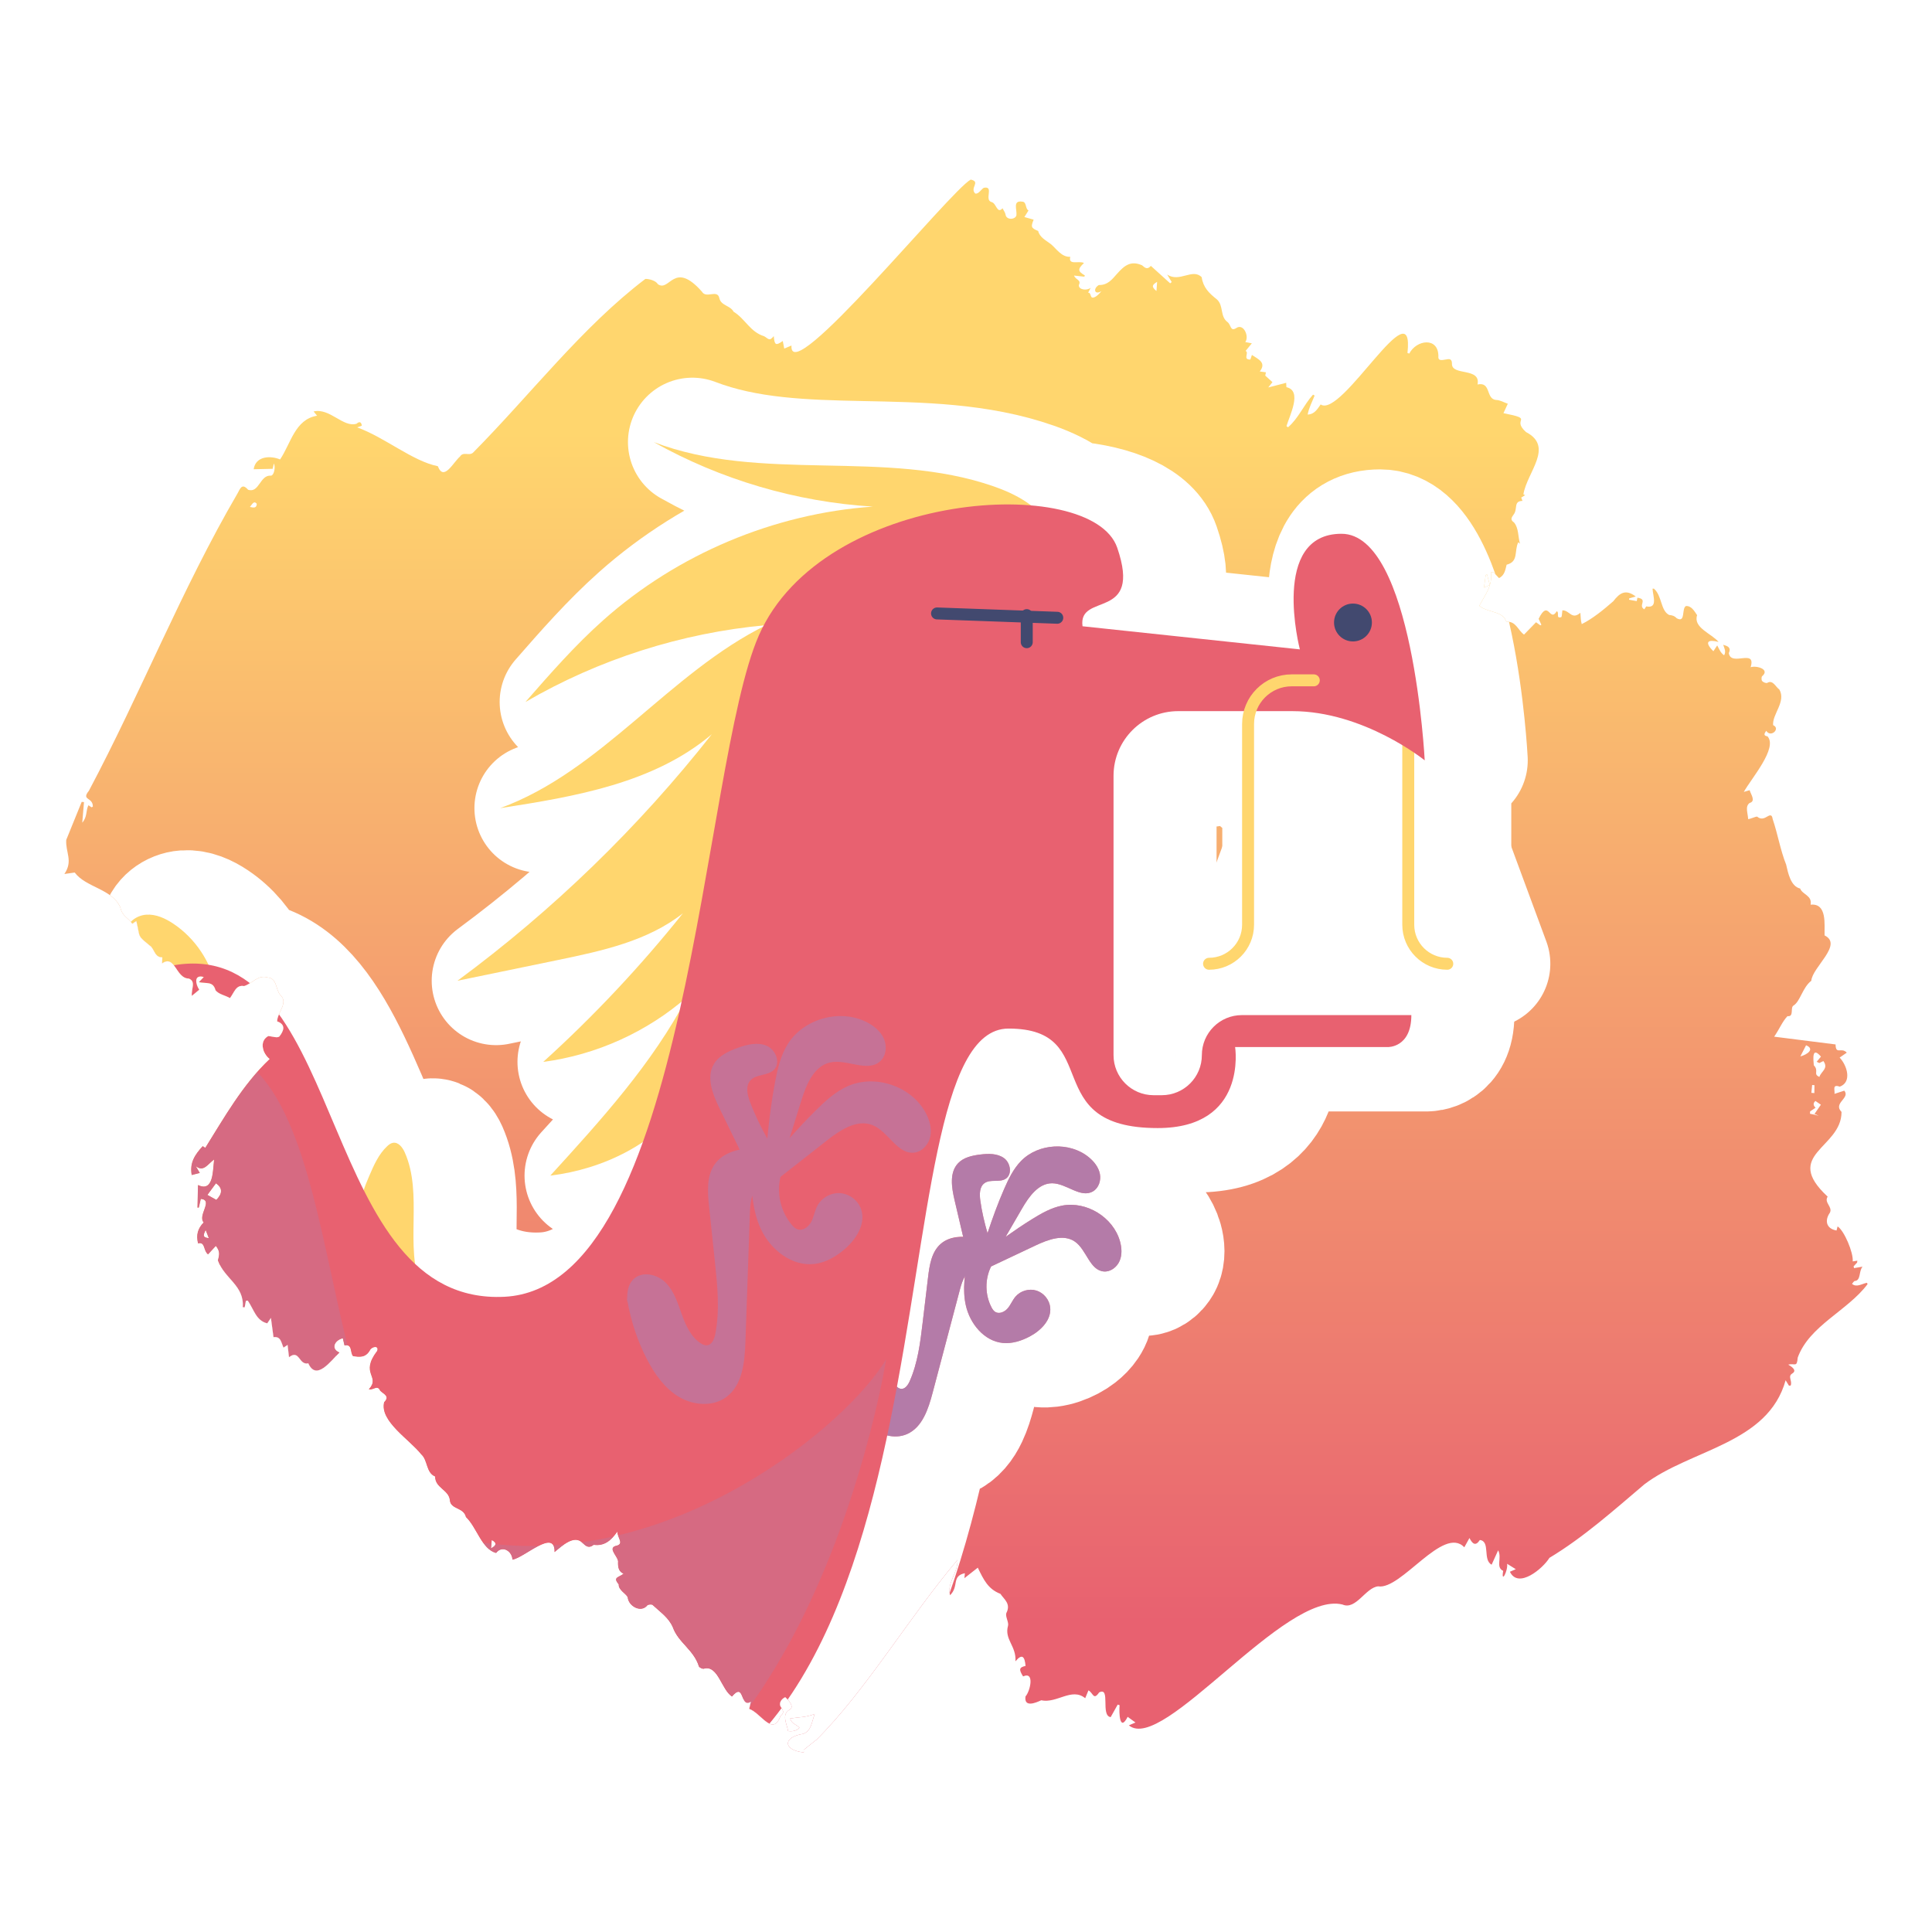 <?xml version="1.0" encoding="UTF-8"?>
<svg xmlns="http://www.w3.org/2000/svg" width="300" height="300" xmlns:xlink="http://www.w3.org/1999/xlink" viewBox="0 0 300 300">
  <defs>
    <clipPath id="b">
      <path d="M126.772,270.147c-.714.568-1.284,1.023-1.977,1.575-.003-.058.007.152.018.393-3.196-.319-3.327-2.383-.098-2.884,1.266-.458,1.292-1.73,1.796-3.082-1.457.556-2.442.47-3.814.697.252.876.893.851,1.45,1.442-.481.508-1.165.591-1.771.508-.164-1.022-1.028-2.49.117-3.246,1.081-.446-.186-1.686-.567-2.013-.576.277-1.111.961-.617,1.595.308.467.508.864-.116,1.321-1.184,3.272-3.027-.469-4.858-1.096.043-.188.129-.569.249-1.096-1.736,1.039-.908-3.182-2.925-.821-1.624-1.05-2.16-4.844-4.273-4.346-.195.121-.721-.087-.862-.323-.793-2.584-3.2-3.697-4.05-6.08-.648-1.513-1.976-2.377-3.113-3.449-.105-.152-.742-.109-.861.057-.955,1.197-2.936.12-3.038-1.301-.305-.566-1.47-1.131-1.391-1.989-.993-1.138.043-1.066.753-1.648-.713-.298-.871-.891-.862-1.733.182-.805-1.666-2.151-.396-2.576,1.456-.278.308-1.173.293-2.22-.995,1.425-2.019,2.272-3.674,2.052-.749.61-1.209.199-1.709-.265-1.289-1.414-3.222.461-4.368,1.389.096-3.759-4.685.9-6.54,1.179-.045-1.293-1.546-2.313-2.535-1.037-2.249-.607-2.976-3.952-4.684-5.586-.354-1.535-2.399-1.151-2.496-2.62-.174-1.629-2.3-1.873-2.288-3.673-1.441-.59-1.123-2.543-2.161-3.441-1.784-2.289-6.496-5.151-5.755-8.104.894-.917,0-1.194-.607-1.76-.469-1.012-1.005-.044-1.776-.239,1.881-2.059-1.466-2.334,1.303-5.969.307-.896-.85-.648-1.11-.104-.689,1.234-1.677,1.063-2.634.934-.512-.549-.059-1.924-1.332-1.664-.087-.365-.174-.73-.265-1.114-1.241.3-1.93,1.597-.515,2.208-1.318,1.253-3.583,4.501-4.84,1.678-1.488.342-1.344-2.237-2.996-.947-.081-.699-.146-1.267-.22-1.908-.179.118-.405.268-.633.418-.357-.743-.386-1.794-1.555-1.625-.128-.956-.256-1.902-.401-2.984-.273.4-.459.674-.57.836-1.739-.398-2.103-2.224-3.029-3.533-.095.013-.19.027-.285.04-.063.335-.127.67-.19,1.006-.1-.005-.2-.01-.301-.014.267-3.392-2.866-4.422-3.859-7.278.268-1.007.296-1.422-.313-2.239-.385.414-.736.792-1.218,1.311-.78-.576-.39-2-1.553-1.698-.335-1.357-.028-2.349.869-3.26-.982-1.094,1.552-3.478-.432-3.648-.108.467-.211.908-.313,1.349h-.215c.026-1.112.053-2.223.084-3.524,2.431,1.178,2.282-2.245,2.499-3.943-.967.712-1.639,2.005-2.82,1.039.176.3.352.6.614,1.048-.519.131-.969.245-1.271.321-.347-1.909.465-3.139,1.711-4.501.127.086.294.199.395.268,2.901-4.637,5.805-9.825,10.004-13.792-1.101-.897-1.671-2.744-.22-3.567.661.055,1.365.339,1.709.081.63-.781,1.133-1.841-.331-2.352-.007-1.37,1.816-2.873.508-4.08-.762-.851-.499-2.634-1.967-2.737-1.541-.467-2.351.923-3.668,1.337-1.282-.241-1.534,1.02-2.196,1.866-.778-.443-1.737-.572-2.254-1.223-.354-1.428-1.427-.995-2.579-1.251.279-.295.512-.541.756-.799-1.61-.454-1.243,1.18-.684,1.971-.347.287-.659.544-1.161.959-.146-.998.719-2.27-.491-2.696-2.003-.024-2.094-3.775-4.13-2.353.013-.316.026-.622.039-.933-1.119-.022-1.15-.978-1.739-1.663-2.298-1.886-1.623-1.258-2.3-3.981-.202.134-.39.26-.632.421-.647-.984-1.563-1.132-1.856-2.568-1.328-2.881-5.346-3.058-7.079-5.386-.585.083-1.041.148-1.601.228,1.383-2.045.167-3.317.285-5.289.802-1.974,1.602-3.943,2.4-5.907l.357.032c-.084.989-.167,1.98-.27,3.197.814-.916.531-1.853.959-2.706.183.12.335.22.487.32.067-.034.134-.067.201-.101.024-1.515-1.858-.945-.615-2.467,8.097-15.249,14.395-31.292,23.079-46.174.452-.861.735-1.603,1.645-.565,1.744.56,1.811-2.35,3.56-2.194.431-.026.743-1.269.438-1.892-.072.32-.123.543-.188.83-.996.023-1.962.045-2.946.068.288-2.054,2.598-2.155,4.1-1.523,1.683-2.489,2.304-6.224,5.744-6.788-.14-.172-.266-.327-.539-.662,2.52-.59,4.58,2.546,6.67,1.905.44-.39.743-.297.818.309-.216.079-.43.157-.716.261,4.26,1.531,8.617,5.253,12.519,6.025.919,2.415,2.378-.584,3.433-1.49.519-.833,1.393-.071,2.021-.601,8.953-9.038,16.928-19.513,26.772-26.991.548-.009,1.596.235,1.946.822,1.848,1.277,2.466-3.795,6.841,1.161.667,1.147,2.425-.463,2.708,1.046.282,1.139,1.689,1.087,2.207,2.067,1.786,1.081,2.565,3.146,4.737,3.803.689.392.8.85,1.497-.017.118,1.414.309,1.516,1.399.76.079.407.154.792.229,1.178l1.123-.477c-.465,6.943,24.591-23.986,27.83-25.766,1.614.353-.188,1.261.697,2.163.504.143.961-.691,1.338-.89,1.676-.328-.022,1.919,1.229,2.224.722.181.831,1.901,1.677.962.181.363.422.654.47.981.121.87,1.498.81,1.687.114.111-.926-.632-2.356.922-2.128.695.044.417,1.093.954,1.37-.252.402-.445.71-.638,1.018.435.124.871.249,1.436.41-.455,1.116-.409,1.297.704,1.757.236,1.007,1.231,1.468,1.973,2.04.853.704,1.654,2.045,3.013,1.97-.367,1.39,1.423.545,2.121.967-1.036.973-.927,1.293.14,1.928-.026.064-.052.129-.078.193-.473-.052-.945-.105-1.599-.177.27.731,1.157.622.746,1.475-.068.73,1.223.916,1.837.424-.165.316-.264.505-.399.765.57-.039.209,1.014.965.708.422-.171.76-.545,1.101-.949-1.081.652-1.342-.397-.403-.954,1.362.035,2.055-.861,2.827-1.742,1.164-1.315,2.162-2.092,3.896-1.315.42.365.792.737,1.358.086,1.024.926,2.01,1.817,2.997,2.709.08-.067.161-.134.241-.2-.201-.332-.402-.663-.707-1.165,1.923,1.296,3.917-1.03,5.357.406.242,1.625,1.152,2.489,2.362,3.451,1.077.962.459,2.642,1.638,3.51.591.438.42,1.541,1.363.95,1.136-.803,2.064,1.302,1.41,2.168.424.081.745.143,1.018.195-.349.427-.657.804-.966,1.18.601.262-.509,1.372.736,1.339.079-.234.163-.483.242-.715.997.668,2.299,1.187,1.222,2.566.322.045.606.085.957.133-.052.234-.096.434-.112.508.399.361.738.669,1.123,1.017-.197.249-.374.474-.652.826.998-.259,1.849-.481,2.782-.723.017.314.026.498.036.679,2.534.548.472,4.428.011,6.054.081.056.162.112.243.169,1.616-1.377,2.453-3.491,3.878-5.066.083.048.165.097.248.145-.384.974-.893,1.909-1.079,2.947,1.031-.032,1.49-.808,2.019-1.568,3.259,2.237,14.631-18.5,13.479-7.991.094.03.189.059.283.089,1.094-2.144,4.509-2.623,4.519.402-.096.89.735.556,1.293.499.593-.139.81.106.812.662-.08,1.962,4.51.524,3.973,3.236,2.144-.457,1.241,2.226,2.864,2.406.605-.004,1.21.372,1.837.587-.225.485-.433.934-.678,1.461,5.02.996,1.101.777,3.501,2.933,4.404,2.295.161,6.216-.403,9.674.089.041.178.082.266.123-.185.117-.369.233-.605.382.059.154.126.329.196.511-1.449.027-.687,1.274-1.387,2.138-.349.477-.522.808.079,1.218.73.849.617,2.264.918,3.296-.073-.059-.231-.188-.271-.221-.656,1.441.088,2.991-1.8,3.481-.204.757-.278,1.634-1.183,2.076-.315-.334-.584-.62-.852-.905-.137-.009-.274-.017-.41-.026.293,2.122-.855,3.447-1.799,5.239,1.242.98,3,.811,3.902,1.869.136.202.265.614.366.604,1.437-.079,1.729,1.318,2.679,1.994.643-.661,1.245-1.281,1.864-1.918.26.187.466.335.672.483.052-.03.105-.061.157-.091l-.428-.924c1.562-3.164,1.703.665,2.812-1.18.475.196-.208,1.169.688.926.129-.035.115-.591.193-1.067,1.148-.008,1.437,1.548,2.789.384.073.773.039,1.143.215,1.756,1.685-.842,3.335-2.183,4.895-3.547,1.023-1.326,1.915-1.908,3.486-.744-.475.142-.748.223-1.02.305-.005.067-.011.135-.016.202.378.068.756.137,1.195.217.034-.181.063-.334.1-.528,1.723.228.025,1.229,1.078,1.799.134-.204.256-.391.296-.453,1.868.37,1.023-1.643.979-2.751l.204-.01c1.293,1.101,1.019,3.405,2.372,4.092.478.042.83.144,1.165.502,1.443.824.727-1.53,1.45-1.887.825-.061,1.284.754,1.73,1.415-.65,1.95,2.239,2.847,3.33,4.16-1.55-.417-2.332-.086-.804,1.442.229-.349.361-.551.594-.905.361.657.506,1.139,1.073,1.535.326-.601.054-1.047-.141-1.632.68.197,1.275.399.869,1.299.351,2.153,4.294-.792,3.39,2.185.898-.303,3.057.317,1.793,1.39-.131.095-.137.605-.006.756.169.194.628.381.795.285.865-.523,1.285.614,1.879,1.035,1.081,1.873-1.129,3.834-.969,5.528,1.202.529-.36,2.016-1.067.878-.308.414-.488.762.194.862,1.616,1.818-2.468,6.466-3.68,8.628.365-.107.59-.173.909-.267.159.618,1.012,1.706-.01,1.987-.745.554-.263,1.555-.229,2.5.289.015,1.168-.414,1.404-.381.598.516,1.12.261,1.637-.051.559-.337.696-.053.782.465.801,2.367,1.179,4.776,2.081,7.035.296,1.29.714,3.393,2.176,3.714.357.969,1.887,1.054,1.624,2.511,2.597-.272,2.122,3.134,2.166,4.769,2.929,1.423-1.903,4.927-2.06,7.046-1.368,1.049-1.719,3.218-2.761,3.844-.552.332.13,1.785-.94,1.65-.796.839-1.221,1.956-2.062,3.186,3.359.425,6.449.815,9.532,1.205.032,1.666.885.365,1.742,1.274-.463.32-.798.55-1.11.766,1.152,1.211,1.958,3.802.022,4.516-1.213-.421-.742.496-.819,1.117.542-.177.997-.326,1.52-.497.973,1.168-1.798,1.906-.43,3.306.013,5.671-9.282,6.554-2.154,13.149-.601.93.805,1.579.35,2.49-.864,1.241-.557,2.496,1.028,2.77.031-.119.095-.368.163-.633,1.014.619,2.481,4.084,2.35,5.432.203-.031.46-.071.716-.111-.01.096-.021.192-.031.288-.183.196-.365.393-.548.59.022.092.044.183.066.275.393-.066.786-.133,1.324-.224-.604.681-.237,2.147-1.186,2.219-.146-.009-.301.289-.452.446.707.611,1.519-.008,2.306-.16.039.066.079.131.118.197-3.126,4.171-9.064,6.455-10.856,11.429-.128,1.576-.41.812-1.467,1.079.511.307,1.427.88.622,1.38-.764.446.062,1.168-.253,1.875-.087.003-.174.006-.261.009-.122-.197-.243-.393-.517-.836-2.745,9.891-14.735,10.7-21.933,16.161-4.721,4.006-9.465,8.241-14.742,11.416-1.032,1.679-4.844,4.864-6.137,2.157.234-.101.458-.199.914-.396-.521-.325-.863-.539-1.347-.841.147,1.114-.969,3.195-.613,1.098-1.212-.582-.148-1.97-.78-3.19-.401.884-.706,1.557-1.011,2.231-1.428-.731-.155-3.632-1.829-3.831-.673,1.024-1.157.594-1.616-.31-.299.539-.537.97-.797,1.437-3.272-3.432-9.814,6.669-13.382,6.068-1.938.182-3.462,3.741-5.535,2.824-8.971-2.229-27.887,23.203-33.172,18.759.277-.119.533-.228,1.027-.44-.491-.356-.823-.597-1.214-.881-1.253,2.454-1.359-.662-1.252-1.807-.098-.031-.197-.062-.295-.093-.366.652-.732,1.305-1.092,1.947-1.624-.22.047-4.78-1.789-3.836-.899,1.306-.917.067-1.661-.321-.179.432-.346.837-.504,1.219-2.082-1.718-4.408.854-6.83.32-.817.38-2.702,1.194-2.44-.602.711-.752,1.476-3.949-.374-3.102-.693-1.096-.614-1.406.383-1.632-.13-1.436-.512-1.982-1.573-.714.167-2.383-1.748-3.383-1.153-5.508.157-.534-.429-1.418-.268-1.963.769-1.473-.333-2.133-.906-3.004-1.931-.74-2.614-2.2-3.516-4.067-.659.517-1.34,1.051-2.08,1.631.027-.286.049-.514.074-.772-2.134.455-.86,2.028-2.308,3.424-.48-2.06,1.266-3.471,1.159-5.483-7.491,8.85-14.265,20.34-21.905,27.933ZM281.647,165.413c.861.91-.177,1.368.871,1.808.243-.854,1.473-1.293.613-2.462l-.624.31-.413-.196c.221-.269.443-.537.662-.803-1.404-1.639-1.201.322-1.109,1.344ZM33.541,183.748c-.44.598-.881,1.197-1.321,1.794.416.232.892.496,1.372.764.972-1.015.967-1.809-.051-2.558ZM282.421,173.251c-.222-.095-.444-.189-.666-.284.342-.493.685-.986.992-1.43-.25-.17-.55-.375-.848-.578q-.56.478.02,1.052c-.282.189-.563.377-.843.564-.009.121-.018.242-.026.363.457.104.914.208,1.372.313ZM280.446,162.308c-.318.619-.555,1.08-.89,1.733,1.061-.275,2.309-1.141.89-1.733ZM230.913,89.214c-.07.023-.14.046-.21.069-.088.634-.176,1.268-.273,1.965l.902-.413c-.137-.532-.278-1.077-.419-1.622ZM179.677,43.765c-.848.503-.866.792-.101,1.425.035-.491.064-.905.101-1.425ZM38.809,78.717c.649.155,1.027.174,1.063-.485-.428-.544-.687.017-1.063.485ZM31.936,191.013c-.467.934-.379,1.117.477,1.239-.178-.463-.328-.851-.477-1.239ZM281.27,169.697c.154.012.308.025.462.037.005-.409.011-.818.016-1.226-.12-.01-.24-.02-.36-.03-.039.406-.079.812-.118,1.218ZM76.359,239.142c-.032.385-.064.77-.106,1.275.927-.494.838-.89.106-1.275Z" fill="none"/>
    </clipPath>
    <linearGradient id="c" data-name="Dégradé sans nom 13" x1="148.843" y1="67.007" x2="148.843" y2="252.017" gradientUnits="userSpaceOnUse">
      <stop offset="0" stop-color="#ffd66e"/>
      <stop offset="1" stop-color="#e86170"/>
    </linearGradient>
    <filter id="d" data-name="drop-shadow-2" x="-6.474" y="68.648" width="238.136" height="224.627" filterUnits="userSpaceOnUse">
      <feOffset dx="-6" dy="0"/>
      <feGaussianBlur result="e" stdDeviation="0"/>
      <feFlood flood-color="#42496f" flood-opacity="1"/>
      <feComposite in2="e" operator="in"/>
      <feComposite in="SourceGraphic"/>
    </filter>
    <clipPath id="f">
      <path d="M227.229,118.069s-1.795-35.185-12.925-35.185-6.462,17.951-6.462,17.951l-33.749-3.59c-.718-5.385,9.335-.718,5.385-12.207-3.949-11.489-45.707-9.025-55.649,13.643-8.976,20.465-10.771,101.246-39.493,102.682-28.722,1.436-24.414-53.495-49.546-51.7-25.132,1.795-38.057,59.24-25.132,86.885,12.925,27.645,21.901,54.213,7.899,56.726,42.006-7.899,0-81.499,17.951-86.885,17.951-5.385-5.385,77.191,58.881,76.114,64.266-1.077,45.909-122.787,68.215-122.787,15.03,0,4.347,15.45,23.163,15.45,14.002,0,12.022-12.578,12.022-12.578h23.696s3.669.14,3.669-4.963h-26.311c-3.435,0-6.219,2.784-6.219,6.219h0c0,3.435-2.784,6.219-6.219,6.219h-1.276c-3.435,0-6.219-2.784-6.219-6.219v-43.373c0-5.548,4.498-10.046,10.046-10.046h17.7c11.162,0,20.573,7.644,20.573,7.644Z" fill="none"/>
    </clipPath>
  </defs>
  <g isolation="isolate">
    <g id="a" data-name="bateau 09">
      <g clip-path="url(#b)">
        <rect x="5.286" y="7.067" width="287.116" height="269.478" fill="url(#c)"/>
        <g>
          <path d="M230.734,149.653l-6.06-16.396v10.337c0,3.347,2.713,6.059,6.06,6.059Z" fill="none" stroke="#fff" stroke-linecap="round" stroke-linejoin="round" stroke-width="20"/>
          <path d="M227.229,118.069s-1.795-35.185-12.925-35.185-6.463,17.951-6.463,17.951l-33.749-3.59c-.718-5.385,9.335-.718,5.385-12.207-1.279-3.722-6.538-5.969-13.387-6.549-1.699-1.303-3.735-2.246-5.768-2.958-16.84-5.891-36.153-.497-52.812-6.884,10.398,5.836,22.123,9.289,34.025,10.019-15.378,1.076-30.342,7.378-41.857,17.627-4.372,3.891-8.239,8.308-12.092,12.714,11.29-6.571,24.016-10.657,37.02-11.898-.037.069-.069.142-.105.211-14.808,7.492-25.233,22.467-40.832,28.165,11.62-1.793,23.886-3.871,32.857-11.472-11.371,14.45-24.693,27.363-39.492,38.276,5.21-1.075,10.42-2.151,15.629-3.227,6.817-1.408,13.906-2.937,19.374-7.245-6.597,8.253-13.855,15.977-21.684,23.072,7.852-1.03,15.39-4.326,21.494-9.37-.108.493-.217.987-.327,1.478-5.367,9.405-12.755,17.533-20.07,25.551,5.094-.618,10.132-2.372,14.377-5.216-4.898,13.621-11.597,23.536-21.493,24.031-5.806.29-10.261-1.724-13.883-5.105-.782-5.659.755-12.008-1.6-17.312-.345-.776-.991-1.632-1.829-1.493-.35.058-.646.287-.905.529-1.322,1.237-2.071,2.953-2.785,4.617-.308.717-.614,1.453-.852,2.201-7.206-14.287-11.395-32.924-24.123-34.986-1.206-2.557-3.083-4.802-5.434-6.375-1.254-.839-2.708-1.512-4.213-1.407-1.504.104-3.016,1.197-3.171,2.697-.065.628.103,1.254.271,1.863.438,1.6.876,3.201,1.314,4.802.053.193.11.388.172.581-7.469,4.176-13.426,13.527-17.363,24.906-1.907.308-3.765.827-5.446,1.763-2.781,1.549-5.002,4.457-4.908,7.639.011.372.058.759.259,1.073.421.656,1.323.755,2.103.787,1.615.066,3.231.133,4.846.2-2.174,10.36-2.812,21.428-1.619,31.342-.881.839-1.852,1.636-2.648,2.523-2.039,2.273-2.972,5.495-2.462,8.506.076.448.191.909.484,1.256.878,1.039,2.554.422,3.717-.282.997-.602,1.985-1.247,2.874-1.994.693,2.433,1.531,4.731,2.523,6.852,2.771,5.927,5.358,11.802,7.578,17.404-.232.299-.474.59-.712.863-.918,1.052-1.832,2.175-2.2,3.522-.368,1.347-.046,2.981,1.111,3.762,1.369.925,3.152.333,4.67-.448,2.404,6.943,4.018,13.227,4.424,18.342-1.036.194-2.052.499-3.009.94-.946.435-1.981,1.357-1.598,2.325.178.45.619.731,1.032.983,1.044.633,2.139,1.283,3.357,1.375.025.002.051-.001.077,0-.668,4.189-2.786,6.934-6.832,7.66,42.006-7.899,0-81.499,17.951-86.885,17.951-5.385-5.385,77.191,58.881,76.114,31.367-.526,43.048-29.789,49.385-59.612,1.028.251,2.103.218,3.073-.209,1.328-.585,2.193-1.733,2.822-3.064.496-1.051.849-2.213,1.142-3.321,1.423-5.381,2.847-10.762,4.27-16.144.169-.641.405-1.323.735-1.911-.118,1.078-.148,2.156-.034,3.224.005.045.008.091.013.136.042.358.097.714.175,1.069.158.715.415,1.422.757,2.084.085.165.176.328.272.487,1.054,1.753,2.725,3.099,4.729,3.291.414.04.827.018,1.237-.032,1.014-.125,2.006-.485,2.915-.964.403-.213.8-.469,1.173-.756.534-.411,1.004-.894,1.364-1.429.471-.701.749-1.488.66-2.338-.123-1.186-1.002-2.258-2.14-2.614-.621-.194-1.297-.161-1.912.05-.371.127-.722.315-1.019.57-.113.096-.218.201-.315.314-.087.102-.162.213-.238.324-.273.398-.5.831-.777,1.226-.067.095-.13.192-.206.281-.478.557-1.326.934-1.943.536-.26-.168-.43-.442-.573-.716-.502-.965-.76-2.049-.773-3.135-.013-1.087.219-2.177.698-3.153,0-.001.001-.003.002-.004.006-.013.012-.027.019-.04,2.311-1.091,4.622-2.182,6.932-3.273,1.743-.823,3.854-1.609,5.539-.87.192.084.381.174.561.3.68.478,1.168,1.222,1.63,1.975.154.251.305.503.459.746.099.156.2.305.302.452.54.768,1.157,1.374,2.084,1.45.351.029.694-.044,1.012-.182.46-.199.862-.544,1.154-.966.106-.153.202-.312.275-.48.207-.479.293-.996.291-1.518s-.091-1.051-.232-1.553c-.235-.832-.632-1.601-1.138-2.292-.182-.249-.376-.489-.587-.716-.021-.023-.04-.048-.061-.07-1.82-1.911-4.594-2.957-7.201-2.448-1.263.246-2.435.798-3.558,1.44-.374.214-.743.438-1.107.664-.919.57-1.818,1.171-2.711,1.782-.465.319-.932.636-1.392.963.445-.768.891-1.535,1.336-2.303.404-.695.807-1.39,1.21-2.086,1.077-1.856,2.552-3.952,4.698-3.932,2.215.02,4.389,2.367,6.309,1.264.906-.52,1.288-1.702,1.085-2.726-.051-.256-.132-.503-.238-.739-.317-.709-.855-1.324-1.458-1.823-1.289-1.067-2.931-1.622-4.598-1.686-.017,0-.034-.003-.051-.004-.788-.026-1.578.065-2.341.257-.316.08-.625.179-.928.295-.19.073-.377.154-.561.242-.76.363-1.463.842-2.057,1.449-.3.307-.572.636-.823.981-.336.464-.624.962-.896,1.472-.335.629-.641,1.277-.926,1.928-.975,2.234-1.807,4.526-2.572,6.841-.181-.624-.345-1.252-.498-1.882-.256-1.051-.472-2.111-.62-3.183-.033-.242-.059-.496-.067-.75-.004-.151,0-.302.011-.45.014-.197.045-.388.095-.57.054-.198.137-.381.247-.547.097-.145.21-.28.36-.388.916-.662,2.314-.068,3.272-.668,1.078-.675.786-2.479-.245-3.222-.258-.186-.538-.323-.833-.422-.885-.297-1.902-.248-2.848-.133-.737.09-1.498.23-2.179.514-.473.198-.908.463-1.263.838-.098.104-.168.221-.249.333-.486.672-.692,1.478-.712,2.338-.023,1.003.182,2.068.41,3.041.447,1.905.893,3.81,1.34,5.715-.933-.017-1.851.143-2.65.55-.045.022-.09.043-.134.067-.251.139-.493.296-.713.491-.001.001-.003.002-.004.003-.595.527-.988,1.2-1.269,1.938-.114.299-.21.608-.29.924-.03.121-.06.242-.086.364-.073.339-.132.682-.183,1.026-.046.312-.087.624-.124.93-.02.169-.04.339-.061.509-.258,2.166-.516,4.332-.775,6.498-.37,3.105-.755,6.264-2.018,9.125-.033.074-.069.15-.108.225-.275.527-.705,1.034-1.27.953-.024-.003-.042-.021-.065-.026-.202-.048-.377-.164-.534-.307,5.335-28.651,6.829-55.605,17.326-55.605,15.03,0,4.347,15.45,23.163,15.45,14.002,0,12.022-12.578,12.022-12.578h23.696s3.669.14,3.669-4.963h-6.066c-1.098-4.179-4.804-17.222-8.286-17.222-4.146,0-2.87,14.989-2.87,14.989,0,0-1.754-5.422-4.784-5.741-3.03-.319-3.508,5.741-3.508,5.741,0,0-1.595-3.349-3.827-3.189-1.759.126-1.933,5.582-1.928,7.898-.788,1.042-1.261,2.336-1.261,3.743,0,3.435-2.784,6.219-6.219,6.219h-1.276c-3.435,0-6.219-2.784-6.219-6.219v-43.373c0-4.149,2.516-7.709,6.104-9.242.182,3.281.81,7.36,2.825,7.169,3.349-.319,4.784-6.378,4.784-6.378,0,0,1.276,9.568,5.741,9.887.559.04,1.033-.085,1.435-.335v11.685l5.023-13.591c1.558,3.383,3.52,6.626,5.342,6.706,2.593.113,2.954-9.493,2.943-15.135,1.357.328,2.65.736,3.871,1.191l7.697,20.828v-16.979c1.622,1.036,2.554,1.792,2.554,1.792Z" fill="none" stroke="#fff" stroke-linecap="round" stroke-linejoin="round" stroke-width="20"/>
          <path d="M199.799,143.593v-10.337l-6.06,16.396c3.347,0,6.06-2.713,6.06-6.059Z" fill="none" stroke="#fff" stroke-linecap="round" stroke-linejoin="round" stroke-width="20"/>
        </g>
        <g filter="url(#d)">
          <path d="M137.19,207.234c-.199,2.834.067,5.7.783,8.448.542,2.08,1.387,4.161,2.944,5.642,1.558,1.481,3.962,2.225,5.928,1.358,2.376-1.047,3.3-3.875,3.964-6.385,1.423-5.381,2.847-10.763,4.27-16.144.369-1.396.996-3.043,2.417-3.3.667-.121,1.383.114,2.019-.12,1.03-.378,1.268-1.86.685-2.79-.583-.93-1.686-1.39-2.753-1.648-1.84-.445-3.971-.387-5.389.868-1.415,1.253-1.727,3.306-1.951,5.182-.278,2.336-.557,4.671-.835,7.007-.37,3.105-.754,6.264-2.018,9.125-.263.596-.733,1.271-1.378,1.178-.285-.041-.524-.233-.724-.439-1.05-1.086-1.361-2.675-1.54-4.175-.18-1.5-.296-3.072-1.082-4.363-.786-1.291-2.503-2.167-3.843-1.469-1.364.711-1.609,2.523-1.688,4.059" fill="#e86170"/>
          <path d="M184.969,107.236s-.478,11.481,2.87,11.162c3.349-.319,4.784-6.378,4.784-6.378,0,0,1.276,9.568,5.741,9.887s3.508-9.887,3.508-9.887c0,0,4.455,14.185,8.292,14.351,3.668.159,2.87-19.135,2.87-19.135h-28.065Z" fill="#fff"/>
          <path d="M219.413,158.901s-4.465-18.497-8.611-18.497-2.87,14.989-2.87,14.989c0,0-1.754-5.422-4.784-5.741-3.03-.319-3.508,5.741-3.508,5.741,0,0-1.595-3.349-3.827-3.189-2.232.159-1.914,8.93-1.914,8.93l25.514-2.232Z" fill="#fff"/>
          <path d="M179.905,192.734c-1.05-3.718-5.195-6.266-8.987-5.526-1.684.328-3.207,1.2-4.665,2.104-1.398.868-2.761,1.792-4.103,2.746.849-1.463,1.698-2.926,2.547-4.389,1.077-1.856,2.552-3.952,4.698-3.932,2.215.02,4.389,2.367,6.309,1.264.906-.52,1.288-1.702,1.085-2.726-.203-1.025-.891-1.896-1.696-2.562-2.976-2.464-7.835-2.209-10.536.553-1.2,1.227-1.958,2.809-2.644,4.381-.975,2.234-1.807,4.527-2.572,6.841-.482-1.663-.882-3.35-1.118-5.065-.133-.967-.146-2.133.646-2.705.916-.662,2.314-.068,3.272-.668,1.078-.675.786-2.479-.245-3.222-1.032-.743-2.419-.708-3.681-.554-1.249.152-2.577.438-3.442,1.352-1.373,1.451-1.008,3.766-.552,5.711.697,2.972,1.393,5.944,2.09,8.916-.515,2.462-.881,4.98-.342,7.419.633,2.861,2.842,5.584,5.758,5.862,1.437.137,2.875-.323,4.152-.997,1.736-.915,3.4-2.571,3.197-4.523-.123-1.186-1.002-2.259-2.14-2.614-1.138-.355-2.471.028-3.246.934-.478.558-.744,1.273-1.221,1.831-.478.558-1.326.934-1.944.537-.26-.168-.43-.442-.572-.716-1.004-1.929-1.033-4.335-.075-6.289.007-.014.014-.029.021-.044,2.311-1.091,4.622-2.182,6.932-3.273,1.941-.916,4.344-1.804,6.1-.57,1.812,1.274,2.268,4.441,4.476,4.623,1.041.086,2.027-.67,2.441-1.628.415-.959.343-2.066.059-3.072Z" fill="#e86170"/>
          <g mix-blend-mode="multiply" opacity=".75">
            <path d="M179.905,192.734c-1.05-3.718-5.195-6.266-8.987-5.526-1.684.328-3.207,1.201-4.665,2.105-1.398.868-2.761,1.792-4.103,2.746.849-1.463,1.698-2.926,2.547-4.389,1.077-1.856,2.552-3.952,4.698-3.932,2.215.02,4.389,2.368,6.309,1.264.906-.52,1.288-1.702,1.085-2.725-.203-1.025-.891-1.896-1.696-2.562-2.976-2.464-7.835-2.209-10.536.553-1.2,1.227-1.958,2.809-2.644,4.381-.975,2.234-1.807,4.526-2.572,6.841-.482-1.663-.882-3.35-1.118-5.065-.133-.967-.146-2.133.646-2.705.916-.662,2.314-.068,3.272-.668,1.078-.675.787-2.478-.245-3.222-1.032-.743-2.419-.708-3.681-.554-1.249.152-2.577.438-3.442,1.352-1.373,1.451-1.008,3.766-.552,5.712.448,1.912.897,3.825,1.345,5.738-1.287-.024-2.559.248-3.507,1.088-1.415,1.253-1.727,3.306-1.951,5.182-.278,2.335-.557,4.671-.835,7.006-.37,3.106-.754,6.264-2.018,9.125-.263.596-.733,1.271-1.378,1.178-.285-.041-.524-.233-.724-.439-1.05-1.086-1.361-2.675-1.54-4.175-.18-1.5-.296-3.072-1.081-4.363-.786-1.291-2.503-2.167-3.843-1.469-.905.471-1.296,1.437-1.494,2.476-.142,2.686.099,5.394.778,7.996.542,2.081,1.386,4.161,2.944,5.642,1.558,1.481,3.962,2.225,5.928,1.359,2.376-1.047,3.3-3.875,3.964-6.386,1.423-5.381,2.847-10.762,4.27-16.144.173-.656.413-1.359.756-1.956-.168,1.501-.192,3.003.133,4.475.633,2.861,2.842,5.583,5.758,5.862,1.437.138,2.875-.323,4.152-.996,1.736-.916,3.4-2.571,3.197-4.523-.123-1.186-1.002-2.258-2.14-2.614-1.138-.355-2.471.029-3.246.934-.478.558-.743,1.273-1.221,1.831-.478.557-1.326.934-1.944.536-.26-.168-.43-.442-.572-.716-1.004-1.929-1.033-4.336-.075-6.289.007-.014.014-.029.021-.044,2.311-1.091,4.622-2.181,6.932-3.272,1.941-.916,4.344-1.805,6.1-.57,1.812,1.274,2.268,4.441,4.476,4.623,1.041.086,2.027-.67,2.441-1.629.415-.958.342-2.066.059-3.071Z" fill="#a384bb"/>
          </g>
          <path d="M160.323,75.532c-16.84-5.891-36.153-.497-52.812-6.884,10.398,5.836,22.123,9.289,34.025,10.019-15.378,1.076-30.342,7.378-41.857,17.627-4.372,3.891-8.239,8.308-12.092,12.714,11.396-6.633,24.254-10.738,37.384-11.936-15.062,7.408-25.535,22.656-41.301,28.415,11.62-1.793,23.886-3.871,32.857-11.472-11.371,14.45-24.693,27.363-39.492,38.276,5.21-1.075,10.42-2.151,15.629-3.227,6.817-1.408,13.906-2.937,19.374-7.245-6.597,8.253-13.855,15.977-21.684,23.072,8.243-1.081,16.143-4.656,22.398-10.133-5.432,10.37-13.411,19.143-21.301,27.791,8.238-1,16.337-4.963,21.155-11.719,5.233-7.338,6.045-16.809,7.445-25.712,1.533-9.74,3.965-19.317,6.707-28.787,1.129-3.899,2.329-7.824,4.38-11.325,2.788-4.759,7.135-8.587,12.208-10.752,7.992-3.41,17.505-2.749,24.891-7.326l.768-5.174c-1.776-3.18-5.246-5.02-8.684-6.223Z" fill="#ffd66e"/>
          <path d="M214.469,105.642h3.428c3.743,0,6.777,3.034,6.777,6.777v31.175c0,3.347,2.713,6.059,6.059,6.059h0" fill="none" stroke="#ffd66e" stroke-linecap="round" stroke-linejoin="round" stroke-width="1.855"/>
          <g>
            <path d="M68.853,178.947c-.345-.776-.991-1.632-1.829-1.493-.35.058-.645.287-.904.529-1.322,1.237-2.071,2.953-2.785,4.617-.71,1.655-1.435,3.401-1.253,5.193.218,2.144,1.683,3.927,3.112,5.54,2.007,2.264,4.087,4.464,6.208,6.623-2.624-6.445.336-14.51-2.549-21.008Z" fill="#ffd66e"/>
            <path d="M32.925,143.439c-1.254-.839-2.708-1.512-4.213-1.407-1.504.104-3.016,1.197-3.171,2.697-.065.628.103,1.254.27,1.863.438,1.6.876,3.201,1.314,4.802.189.69.397,1.413.901,1.92.788.792,2.039.825,3.155.775,2.486-.111,4.966-.383,7.418-.812l.954.086c-.798-4.003-3.237-7.654-6.629-9.925Z" fill="#ffd66e"/>
            <path d="M4.489,178.645c-2.782,1.549-5.002,4.457-4.908,7.639.011.372.058.759.259,1.073.421.656,1.323.755,2.103.787,2.333.096,4.665.193,6.998.289.582.024,1.182.045,1.727-.161,1.616-.61,1.978-2.822,3.396-3.81l-.355-7.967c-3.178.182-6.438.601-9.219,2.149Z" fill="#ffd66e"/>
            <path d="M7.497,215.988c-.427,2.672-3.168,4.208-4.976,6.222-2.039,2.273-2.972,5.495-2.462,8.506.076.448.191.909.485,1.256.878,1.039,2.554.422,3.717-.282,1.639-.99,3.294-2.054,4.431-3.594,1.137-1.541,1.663-3.675.839-5.402l-2.034-6.706Z" fill="#ffd66e"/>
            <path d="M22.201,259.914c.166-.466.096-.979.01-1.466-.394-2.229-1.079-4.407-2.033-6.461l-1.827-1.628c.514,1.603-.721,3.186-1.827,4.454-.918,1.052-1.832,2.175-2.2,3.522-.368,1.347-.046,2.981,1.111,3.762,1.539,1.04,3.602.164,5.222-.743.629-.352,1.302-.763,1.544-1.441Z" fill="#ffd66e"/>
            <path d="M26.814,280.101l-.335-.336c-1.709.053-3.407.452-4.959,1.168-.946.435-1.981,1.357-1.598,2.325.178.45.619.731,1.033.983,1.044.633,2.139,1.283,3.357,1.375,1.218.091,2.586-.57,2.87-1.757.296-1.236-.644-2.515-.367-3.757Z" fill="#ffd66e"/>
          </g>
          <path d="M227.229,118.069s-1.795-35.185-12.925-35.185-6.462,17.951-6.462,17.951l-33.749-3.59c-.718-5.385,9.335-.718,5.385-12.207-3.949-11.489-45.707-9.025-55.649,13.643-8.976,20.465-10.771,101.246-39.493,102.682-28.722,1.436-24.414-53.495-49.546-51.7-25.132,1.795-38.057,59.24-25.132,86.885,12.925,27.645,21.901,54.213,7.899,56.726,42.006-7.899,0-81.499,17.951-86.885,17.951-5.385-5.385,77.191,58.881,76.114,64.266-1.077,45.909-122.787,68.215-122.787,15.03,0,4.347,15.45,23.163,15.45,14.002,0,12.022-12.578,12.022-12.578h23.696s3.669.14,3.669-4.963h-26.311c-3.435,0-6.219,2.784-6.219,6.219h0c0,3.435-2.784,6.219-6.219,6.219h-1.276c-3.435,0-6.219-2.784-6.219-6.219v-43.373c0-5.548,4.498-10.046,10.046-10.046h17.7c11.162,0,20.573,7.644,20.573,7.644Z" fill="#e86170"/>
          <circle cx="216.088" cy="96.662" r="2.939" fill="#42496f"/>
          <g clip-path="url(#f)">
            <path d="M143.613,211.041s-11.706,73.976-57.841,76.31c-46.135,2.334-40.766-81.546-50.264-80.961-26.209,1.616,16.589,62.377-9.028,73.374,2.027-15.93-22.555-18.62-26.42-49.049-3.865-30.429,13.727-71.896,38.321-68.306,24.593,3.59,13.643,73.242,43.083,77.191,29.44,3.949,56.264-18.523,62.15-28.559Z" fill="#a384bb" mix-blend-mode="multiply" opacity=".25"/>
          </g>
          <path d="M210.005,105.642h-3.428c-3.743,0-6.777,3.034-6.777,6.777v31.175c0,3.347-2.713,6.059-6.059,6.059h0" fill="none" stroke="#ffd66e" stroke-linecap="round" stroke-linejoin="round" stroke-width="1.855"/>
          <path d="M103.269,201.309c.526,3.393,1.608,6.699,3.19,9.746,1.197,2.306,2.751,4.532,4.984,5.859,2.233,1.327,5.266,1.56,7.351.01,2.519-1.872,2.849-5.452,2.958-8.589.234-6.724.467-13.448.701-20.171.061-1.744.357-3.853,1.962-4.537.754-.321,1.66-.237,2.347-.683,1.112-.722.995-2.533.059-3.472-.936-.939-2.36-1.186-3.686-1.204-2.287-.031-4.784.61-6.118,2.468-1.332,1.856-1.149,4.359-.909,6.631.299,2.827.597,5.654.896,8.481.397,3.759.792,7.585.071,11.295-.15.773-.523,1.694-1.307,1.758-.347.028-.68-.133-.971-.324-1.529-.998-2.321-2.787-2.936-4.507-.614-1.72-1.173-3.541-2.445-4.851-1.272-1.31-3.531-1.882-4.923-.7-1.416,1.203-1.22,3.405-.9,5.236" fill="#e86170"/>
          <path d="M149.719,172.758c-2.235-4.099-7.803-5.991-12.074-4.1-1.897.839-3.457,2.275-4.933,3.732-1.415,1.398-2.773,2.853-4.099,4.337.608-1.952,1.216-3.904,1.824-5.856.772-2.476,1.947-5.342,4.481-5.895,2.615-.571,5.808,1.612,7.775-.204.928-.856,1.062-2.351.547-3.503-.514-1.153-1.559-1.995-2.686-2.564-4.168-2.106-9.826-.501-12.268,3.479-1.085,1.768-1.554,3.836-1.941,5.873-.55,2.895-.915,5.819-1.196,8.752-1.014-1.831-1.938-3.711-2.676-5.669-.417-1.104-.745-2.475.035-3.361.902-1.026,2.709-.701,3.676-1.666,1.089-1.085.262-3.132-1.153-3.732-1.415-.599-3.041-.185-4.487.335-1.432.514-2.92,1.207-3.694,2.517-1.229,2.079-.177,4.709.882,6.879,1.619,3.315,3.237,6.631,4.856,9.947.054,3.04.298,6.106,1.588,8.835,1.514,3.202,4.848,5.818,8.359,5.363,1.73-.224,3.302-1.152,4.626-2.289,1.8-1.544,3.317-3.943,2.554-6.188-.464-1.365-1.787-2.393-3.224-2.506-1.437-.113-2.904.697-3.575,1.972-.413.786-.535,1.699-.948,2.485-.413.785-1.312,1.456-2.147,1.154-.351-.128-.625-.406-.867-.69-1.701-2.004-2.38-4.832-1.776-7.391.005-.018.008-.038.013-.057,2.431-1.906,4.861-3.811,7.292-5.717,2.042-1.6,4.636-3.292,7.035-2.309,2.477,1.015,3.865,4.625,6.515,4.247,1.25-.178,2.209-1.333,2.44-2.574.231-1.241-.151-2.527-.755-3.636Z" fill="#e86170"/>
          <g mix-blend-mode="multiply" opacity=".5">
            <path d="M103.399,202.291c-.012-.152.003-.299-.002-.451-.031-.179-.1-.351-.128-.532l.13.983Z" fill="#a384bb"/>
            <path d="M103.399,202.291c.041.497.111.993.194,1.465l-.194-1.465Z" fill="#a384bb"/>
            <path d="M149.719,172.758c-2.235-4.099-7.803-5.991-12.074-4.1-1.897.839-3.457,2.275-4.933,3.732-1.415,1.398-2.773,2.853-4.099,4.337.608-1.952,1.216-3.904,1.824-5.856.772-2.476,1.947-5.342,4.481-5.895,2.615-.571,5.808,1.612,7.775-.204.928-.856,1.062-2.351.547-3.503-.514-1.153-1.559-1.995-2.686-2.564-4.168-2.106-9.826-.501-12.268,3.479-1.085,1.768-1.554,3.836-1.941,5.873-.55,2.895-.915,5.819-1.196,8.752-1.014-1.831-1.938-3.711-2.676-5.669-.417-1.104-.745-2.475.035-3.361.902-1.026,2.709-.701,3.676-1.666,1.089-1.085.262-3.132-1.153-3.732-1.415-.599-3.041-.185-4.487.335-1.432.514-2.92,1.207-3.694,2.517-1.229,2.079-.177,4.709.882,6.879,1.042,2.133,2.083,4.267,3.125,6.401-1.523.317-2.948.98-3.841,2.224-1.332,1.856-1.149,4.359-.909,6.631.299,2.827.597,5.655.896,8.481.398,3.759.792,7.584.071,11.295-.15.773-.523,1.695-1.307,1.758-.346.028-.68-.134-.971-.323-1.529-.999-2.321-2.787-2.936-4.507-.615-1.72-1.173-3.541-2.446-4.851-1.272-1.31-3.532-1.882-4.923-.7-.94.799-1.141,2.043-1.096,3.32.553,3.204,1.564,6.329,3.062,9.215,1.197,2.305,2.751,4.531,4.984,5.858,2.234,1.327,5.266,1.56,7.351.01,2.519-1.872,2.849-5.452,2.957-8.589.234-6.723.467-13.447.701-20.171.028-.821.122-1.714.366-2.509.205,1.814.579,3.59,1.358,5.239,1.514,3.202,4.848,5.818,8.359,5.363,1.73-.224,3.302-1.152,4.626-2.289,1.8-1.544,3.317-3.943,2.554-6.188-.464-1.365-1.787-2.393-3.224-2.506-1.437-.113-2.904.697-3.575,1.972-.413.786-.535,1.699-.948,2.485-.413.785-1.312,1.456-2.147,1.154-.351-.128-.625-.406-.867-.69-1.701-2.004-2.38-4.832-1.776-7.391.005-.018.008-.038.013-.057,2.431-1.906,4.861-3.811,7.292-5.717,2.042-1.6,4.636-3.292,7.035-2.309,2.477,1.015,3.865,4.625,6.515,4.247,1.25-.178,2.209-1.333,2.44-2.574.231-1.241-.151-2.527-.755-3.636Z" fill="#a384bb"/>
          </g>
          <line x1="151.501" y1="95.254" x2="170.173" y2="95.927" fill="none" stroke="#42496f" stroke-linecap="round" stroke-linejoin="round" stroke-width="1.855"/>
          <line x1="165.434" y1="95.516" x2="165.434" y2="99.721" fill="none" stroke="#42496f" stroke-linecap="round" stroke-linejoin="round" stroke-width="1.855"/>
        </g>
      </g>
    </g>
  </g>
</svg>
